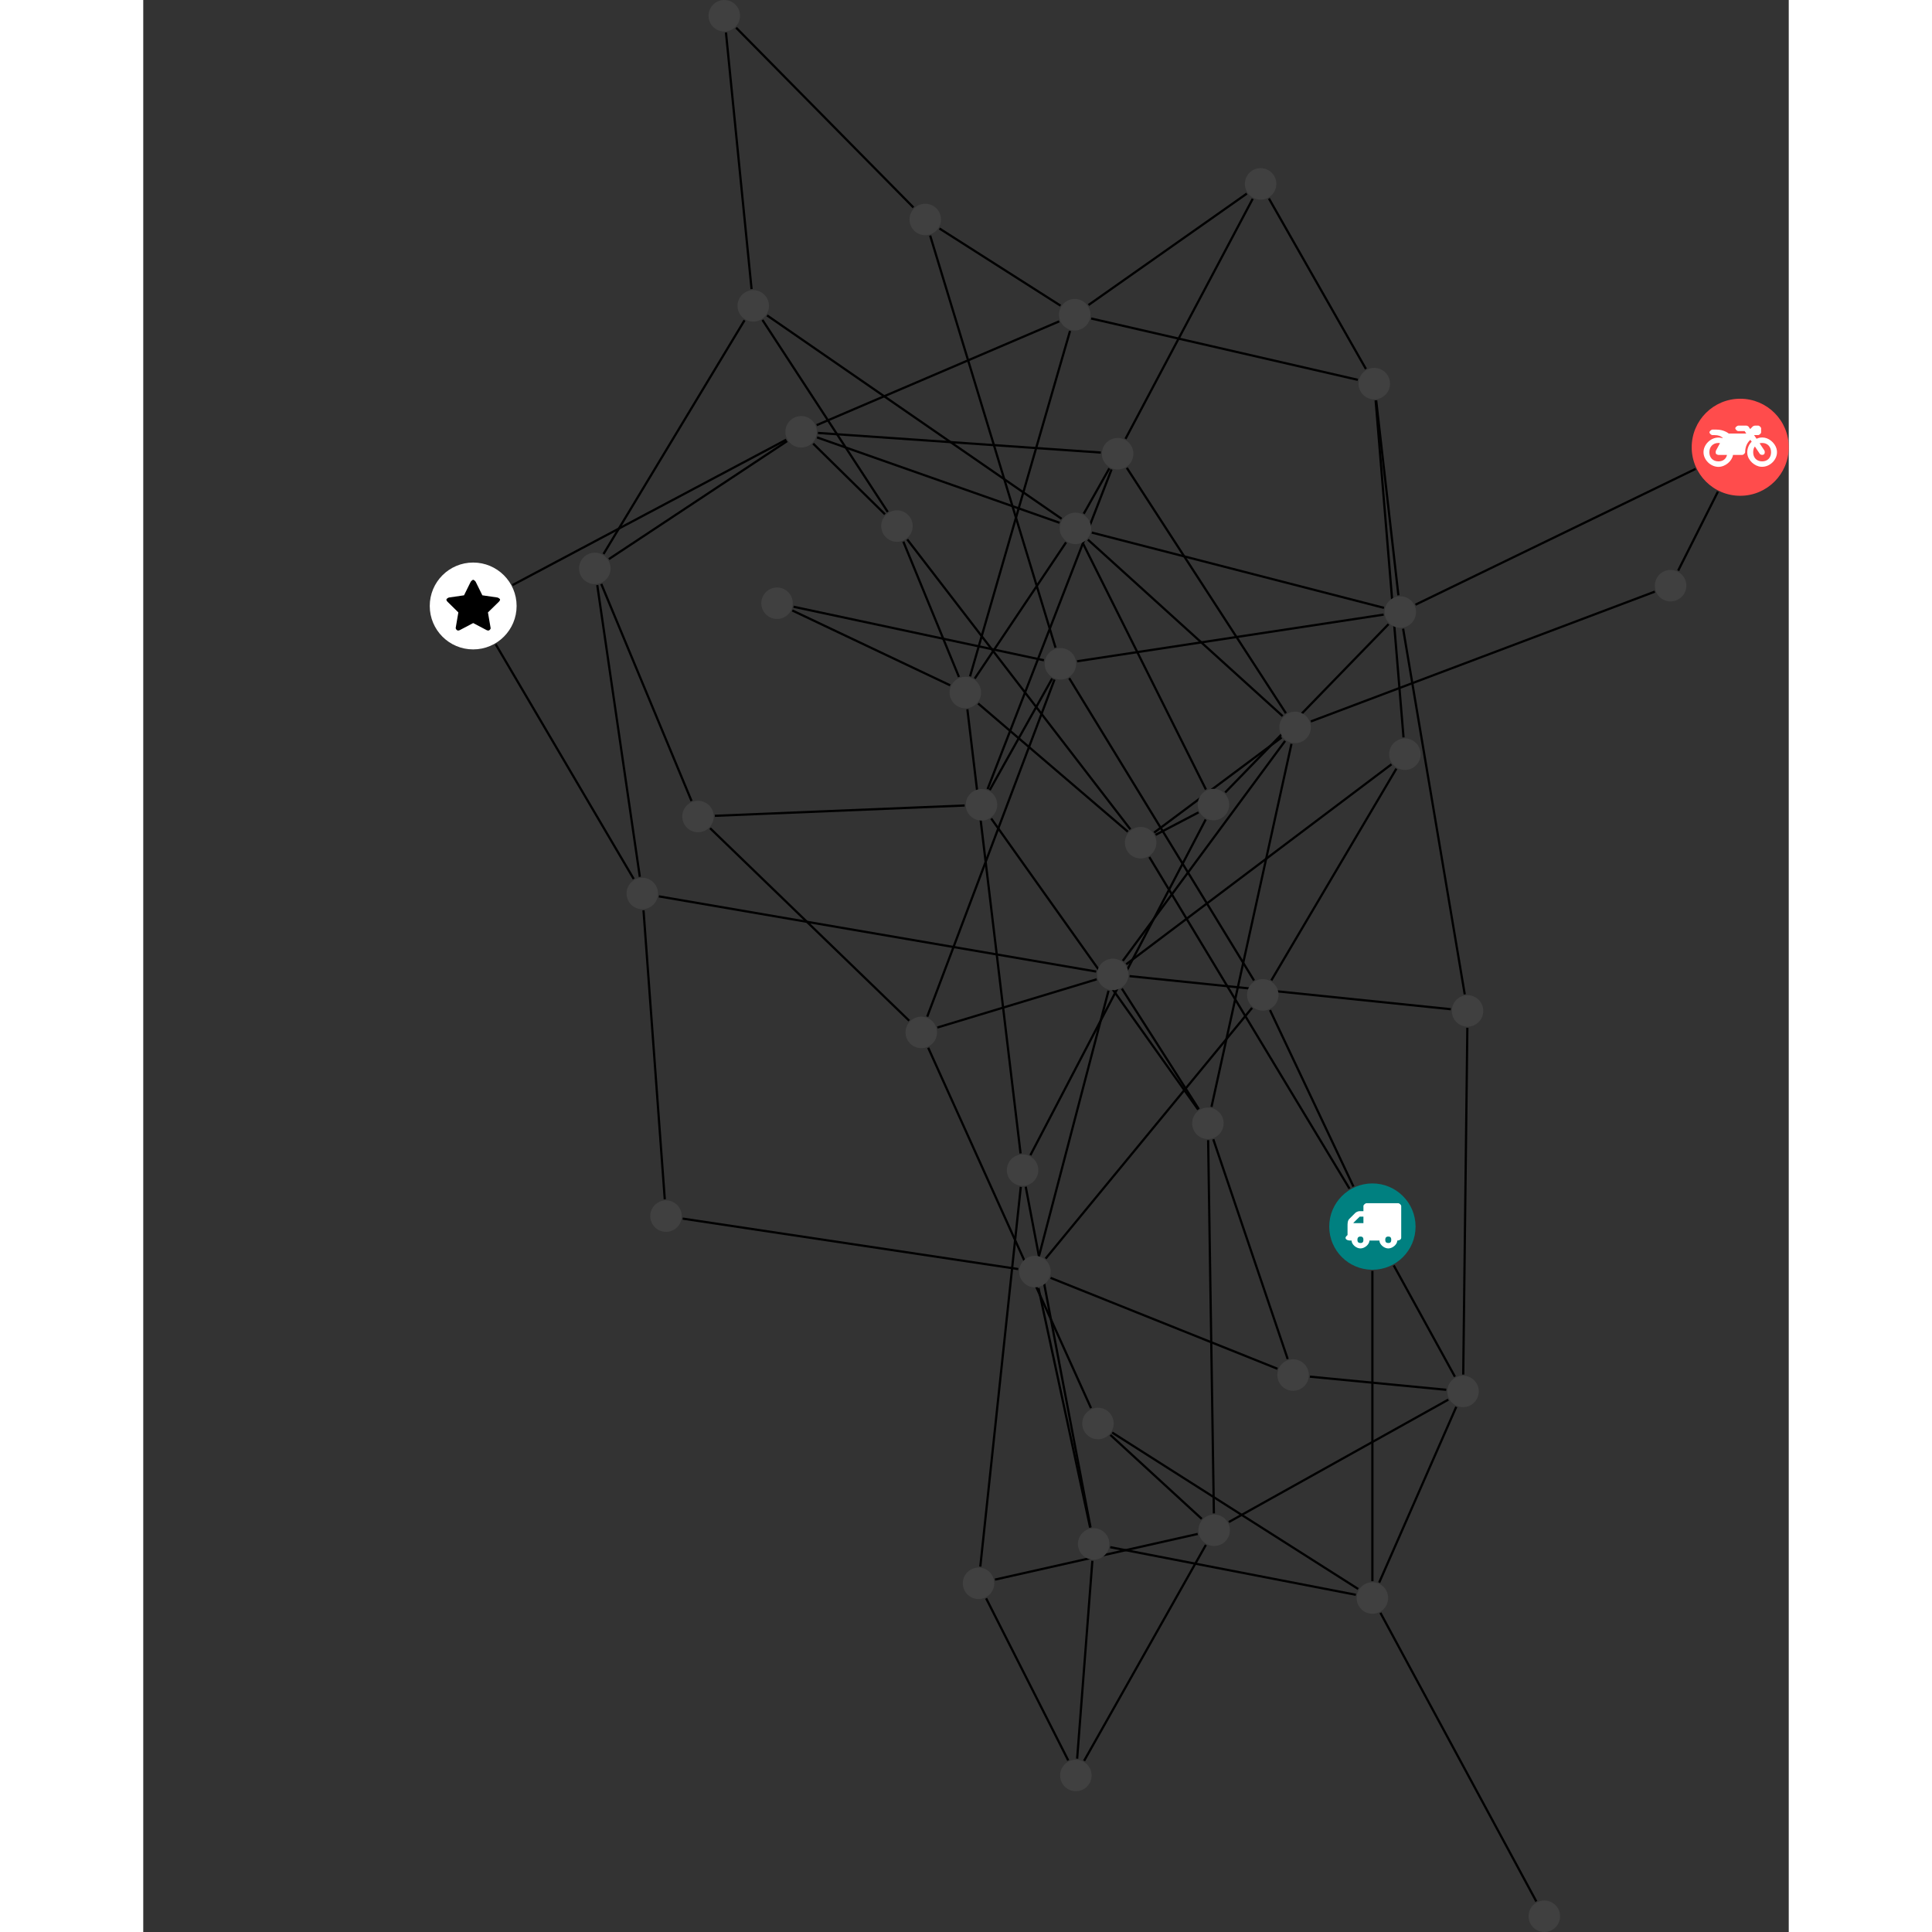 <?xml version="1.0" encoding="UTF-8"?>
<svg xmlns="http://www.w3.org/2000/svg" xmlns:xlink="http://www.w3.org/1999/xlink" width="345.895pt" height="345.895pt" viewBox="-51.293 0.000 294.601 345.895" version="1.1">
<rect x="-51.293" y="0.000" width="294.601" height="345.895" fill="#333333" stroke="none"/>
<defs>
<g>
<symbol overflow="visible" id="glyph0-0">
<path style="stroke:none;" d="M 1.422 -0.75 L 1.422 -7.922 L 3.562 -7.922 L 3.562 -0.891 L 1.422 -0.891 Z M 0.625 0 L 4.531 0 L 4.531 -8.812 L 0.438 -8.812 L 0.438 0 Z M 0.625 0 "/>
</symbol>
<symbol overflow="visible" id="glyph0-1">
<path style="stroke:none;" d="M 3.375 -0.844 C 3.375 -0.453 3.234 -0.266 2.844 -0.266 C 2.469 -0.266 2.297 -0.453 2.297 -0.844 C 2.297 -1.219 2.469 -1.422 2.844 -1.422 C 3.234 -1.422 3.375 -1.219 3.375 -0.844 Z M 1.594 -3.688 L 1.594 -3.859 C 1.594 -3.875 1.578 -3.875 1.594 -3.891 L 2.688 -4.969 C 2.703 -5 2.656 -4.984 2.688 -4.984 L 3.375 -4.984 L 3.375 -3.828 L 1.594 -3.828 Z M 8.359 -0.844 C 8.359 -0.453 8.219 -0.266 7.828 -0.266 C 7.453 -0.266 7.281 -0.453 7.281 -0.844 C 7.281 -1.219 7.453 -1.422 7.828 -1.422 C 8.219 -1.422 8.359 -1.219 8.359 -0.844 Z M 10.141 -6.891 C 10.141 -7.094 9.812 -7.391 9.609 -7.391 L 3.922 -7.391 C 3.719 -7.391 3.375 -7.094 3.375 -6.891 L 3.375 -5.969 L 2.672 -5.969 C 2.469 -5.969 2.078 -5.812 1.938 -5.672 L 0.844 -4.578 C 0.531 -4.266 0.531 -3.734 0.531 -3.328 L 0.531 -1.688 C 0.516 -1.688 0.172 -1.391 0.172 -1.203 C 0.172 -0.781 0.781 -0.703 1.062 -0.703 L 1.25 -0.703 C 1.25 -0.047 2.062 0.703 2.844 0.703 C 3.641 0.703 4.453 -0.047 4.453 -0.703 L 6.234 -0.703 C 6.234 -0.047 7.047 0.703 7.828 0.703 C 8.625 0.703 9.438 -0.047 9.438 -0.703 C 9.547 -0.703 10.141 -0.781 10.141 -1.203 Z M 10.141 -6.891 "/>
</symbol>
<symbol overflow="visible" id="glyph0-2">
<path style="stroke:none;" d="M 12.969 -2.906 C 12.844 -3.984 11.859 -5.016 10.781 -5.219 C 10.234 -5.328 9.703 -5.219 9.328 -5.031 L 8.875 -5.688 L 9.609 -5.688 C 9.812 -5.688 10.141 -5.984 10.141 -6.188 L 10.141 -6.891 C 10.141 -7.094 9.812 -7.391 9.609 -7.391 L 9.047 -7.391 C 8.969 -7.391 8.734 -7.312 8.656 -7.25 L 8.188 -6.766 L 7.891 -7.203 C 7.828 -7.281 7.594 -7.391 7.484 -7.391 L 6.078 -7.391 C 5.906 -7.391 5.547 -7.125 5.516 -6.953 C 5.484 -6.734 5.828 -6.406 6.047 -6.406 L 7.188 -6.406 L 7.484 -5.969 L 4.344 -5.969 C 4.141 -6.125 3.375 -6.672 2.141 -6.672 L 1.422 -6.672 C 1.219 -6.672 0.891 -6.375 0.891 -6.188 C 0.891 -5.984 1.219 -5.688 1.422 -5.688 L 1.781 -5.688 C 2.484 -5.688 2.906 -5.516 3.281 -5.188 L 3.25 -5.141 C 3.078 -5.188 2.797 -5.25 2.5 -5.25 C 1.109 -5.25 -0.172 -4 -0.172 -2.625 C -0.172 -1.25 1.109 0 2.5 0 C 3.75 0 4.953 -1.062 5.109 -2.141 L 6.766 -2.141 C 6.969 -2.141 7.281 -2.438 7.281 -2.625 C 7.281 -3.609 7.688 -4.391 8.219 -4.844 L 8.453 -4.5 C 7.969 -4.062 7.578 -3.203 7.672 -2.359 C 7.781 -1.172 8.969 -0.094 10.141 -0.016 C 11.703 0.094 13.156 -1.344 12.969 -2.906 Z M 2.5 -0.984 C 1.516 -0.984 0.875 -1.641 0.875 -2.625 C 0.875 -3.594 1.516 -4.281 2.5 -4.281 C 2.672 -4.281 2.844 -4.234 2.781 -4.25 L 2.047 -2.891 C 2 -2.781 2 -2.469 2.047 -2.359 C 2.125 -2.25 2.375 -2.141 2.5 -2.141 L 4.031 -2.141 C 3.891 -1.453 3.344 -0.984 2.5 -0.984 Z M 10.328 -0.984 C 9.344 -0.984 8.719 -1.641 8.719 -2.625 C 8.719 -3.109 8.859 -3.469 9.031 -3.641 L 9.906 -2.328 C 9.969 -2.219 10.203 -2.141 10.328 -2.141 C 10.391 -2.141 10.594 -2.188 10.641 -2.234 C 10.812 -2.344 10.844 -2.75 10.734 -2.922 L 9.875 -4.219 C 9.859 -4.219 10.094 -4.281 10.328 -4.281 C 11.297 -4.281 11.922 -3.594 11.922 -2.625 C 11.922 -1.641 11.297 -0.984 10.328 -0.984 Z M 10.328 -0.984 "/>
</symbol>
<symbol overflow="visible" id="glyph0-3">
<path style="stroke:none;" d="M 9.438 -5.078 C 9.438 -5.25 9.078 -5.453 8.938 -5.469 L 6.266 -5.859 L 5.078 -8.266 C 5.031 -8.375 4.75 -8.641 4.625 -8.641 C 4.5 -8.641 4.234 -8.375 4.172 -8.266 L 2.984 -5.859 L 0.312 -5.469 C 0.172 -5.453 -0.172 -5.25 -0.172 -5.078 C -0.172 -4.969 -0.062 -4.781 0.016 -4.719 L 1.969 -2.797 L 1.5 -0.062 C 1.5 -0.016 1.5 0.016 1.5 0.047 C 1.5 0.203 1.75 0.453 1.906 0.453 C 1.984 0.453 2.188 0.406 2.25 0.359 L 4.625 -0.891 L 7 0.359 C 7.062 0.406 7.266 0.453 7.344 0.453 C 7.5 0.453 7.75 0.203 7.75 0.047 C 7.75 0.016 7.75 -0.016 7.734 -0.062 L 7.266 -2.797 L 9.234 -4.719 C 9.297 -4.781 9.438 -4.969 9.438 -5.078 Z M 9.438 -5.078 "/>
</symbol>
</g>
<clipPath id="clip1">
  <path d="M 164 283 L 204 283 L 204 345.895 L 164 345.895 Z M 164 283 "/>
</clipPath>
<clipPath id="clip2">
  <path d="M 225 71 L 243.309 71 L 243.309 89 L 225 89 Z M 225 71 "/>
</clipPath>
<clipPath id="clip3">
  <path d="M 196 340 L 203 340 L 203 345.895 L 196 345.895 Z M 196 340 "/>
</clipPath>
</defs>
<g id="surface1">
<path style="fill:none;stroke-width:0.399;stroke-linecap:butt;stroke-linejoin:miter;stroke:rgb(0%,0%,0%);stroke-opacity:1;stroke-miterlimit:10;" d="M -0.001 -7.926 L -0.001 -63.477 " transform="matrix(1,0,0,-1,168.767,219.605)"/>
<path style="fill:none;stroke-width:0.399;stroke-linecap:butt;stroke-linejoin:miter;stroke:rgb(0%,0%,0%);stroke-opacity:1;stroke-miterlimit:10;" d="M -3.392 7.168 L -18.333 38.765 " transform="matrix(1,0,0,-1,168.767,219.605)"/>
<path style="fill:none;stroke-width:0.399;stroke-linecap:butt;stroke-linejoin:miter;stroke:rgb(0%,0%,0%);stroke-opacity:1;stroke-miterlimit:10;" d="M -4.099 6.789 L -39.931 66.156 " transform="matrix(1,0,0,-1,168.767,219.605)"/>
<path style="fill:none;stroke-width:0.399;stroke-linecap:butt;stroke-linejoin:miter;stroke:rgb(0%,0%,0%);stroke-opacity:1;stroke-miterlimit:10;" d="M 3.823 -6.95 L 14.772 -26.864 " transform="matrix(1,0,0,-1,168.767,219.605)"/>
<path style="fill:none;stroke-width:0.399;stroke-linecap:butt;stroke-linejoin:miter;stroke:rgb(0%,0%,0%);stroke-opacity:1;stroke-miterlimit:10;" d="M -51.611 -95.637 L -29.814 -56.989 " transform="matrix(1,0,0,-1,168.767,219.605)"/>
<path style="fill:none;stroke-width:0.399;stroke-linecap:butt;stroke-linejoin:miter;stroke:rgb(0%,0%,0%);stroke-opacity:1;stroke-miterlimit:10;" d="M -54.455 -95.571 L -69.154 -66.555 " transform="matrix(1,0,0,-1,168.767,219.605)"/>
<path style="fill:none;stroke-width:0.399;stroke-linecap:butt;stroke-linejoin:miter;stroke:rgb(0%,0%,0%);stroke-opacity:1;stroke-miterlimit:10;" d="M -52.861 -95.254 L -50.134 -59.829 " transform="matrix(1,0,0,-1,168.767,219.605)"/>
<path style="fill:none;stroke-width:0.399;stroke-linecap:butt;stroke-linejoin:miter;stroke:rgb(0%,0%,0%);stroke-opacity:1;stroke-miterlimit:10;" d="M -2.548 -64.875 L -46.587 -36.872 " transform="matrix(1,0,0,-1,168.767,219.605)"/>
<g clip-path="url(#clip1)" clip-rule="nonzero">
<path style="fill:none;stroke-width:0.399;stroke-linecap:butt;stroke-linejoin:miter;stroke:rgb(0%,0%,0%);stroke-opacity:1;stroke-miterlimit:10;" d="M 1.436 -69.149 L 29.346 -120.817 " transform="matrix(1,0,0,-1,168.767,219.605)"/>
</g>
<path style="fill:none;stroke-width:0.399;stroke-linecap:butt;stroke-linejoin:miter;stroke:rgb(0%,0%,0%);stroke-opacity:1;stroke-miterlimit:10;" d="M -2.962 -65.918 L -46.939 -57.395 " transform="matrix(1,0,0,-1,168.767,219.605)"/>
<path style="fill:none;stroke-width:0.399;stroke-linecap:butt;stroke-linejoin:miter;stroke:rgb(0%,0%,0%);stroke-opacity:1;stroke-miterlimit:10;" d="M 1.213 -63.731 L 15.014 -32.27 " transform="matrix(1,0,0,-1,168.767,219.605)"/>
<path style="fill:none;stroke-width:0.399;stroke-linecap:butt;stroke-linejoin:miter;stroke:rgb(0%,0%,0%);stroke-opacity:1;stroke-miterlimit:10;" d="M 57.858 135.656 L 7.71 111.343 " transform="matrix(1,0,0,-1,168.767,219.605)"/>
<path style="fill:none;stroke-width:0.399;stroke-linecap:butt;stroke-linejoin:miter;stroke:rgb(0%,0%,0%);stroke-opacity:1;stroke-miterlimit:10;" d="M 61.862 131.593 L 54.745 117.445 " transform="matrix(1,0,0,-1,168.767,219.605)"/>
<path style="fill:none;stroke-width:0.399;stroke-linecap:butt;stroke-linejoin:miter;stroke:rgb(0%,0%,0%);stroke-opacity:1;stroke-miterlimit:10;" d="M -28.806 21.441 L -14.49 86.429 " transform="matrix(1,0,0,-1,168.767,219.605)"/>
<path style="fill:none;stroke-width:0.399;stroke-linecap:butt;stroke-linejoin:miter;stroke:rgb(0%,0%,0%);stroke-opacity:1;stroke-miterlimit:10;" d="M -29.408 15.476 L -28.38 -51.344 " transform="matrix(1,0,0,-1,168.767,219.605)"/>
<path style="fill:none;stroke-width:0.399;stroke-linecap:butt;stroke-linejoin:miter;stroke:rgb(0%,0%,0%);stroke-opacity:1;stroke-miterlimit:10;" d="M -31.201 20.953 L -68.24 73.058 " transform="matrix(1,0,0,-1,168.767,219.605)"/>
<path style="fill:none;stroke-width:0.399;stroke-linecap:butt;stroke-linejoin:miter;stroke:rgb(0%,0%,0%);stroke-opacity:1;stroke-miterlimit:10;" d="M -28.486 15.632 L -15.162 -23.715 " transform="matrix(1,0,0,-1,168.767,219.605)"/>
<path style="fill:none;stroke-width:0.399;stroke-linecap:butt;stroke-linejoin:miter;stroke:rgb(0%,0%,0%);stroke-opacity:1;stroke-miterlimit:10;" d="M -31.079 21.035 L -44.853 42.609 " transform="matrix(1,0,0,-1,168.767,219.605)"/>
<path style="fill:none;stroke-width:0.399;stroke-linecap:butt;stroke-linejoin:miter;stroke:rgb(0%,0%,0%);stroke-opacity:1;stroke-miterlimit:10;" d="M -79.177 177.429 L -56.732 103.648 " transform="matrix(1,0,0,-1,168.767,219.605)"/>
<path style="fill:none;stroke-width:0.399;stroke-linecap:butt;stroke-linejoin:miter;stroke:rgb(0%,0%,0%);stroke-opacity:1;stroke-miterlimit:10;" d="M -82.173 182.464 L -113.915 214.644 " transform="matrix(1,0,0,-1,168.767,219.605)"/>
<path style="fill:none;stroke-width:0.399;stroke-linecap:butt;stroke-linejoin:miter;stroke:rgb(0%,0%,0%);stroke-opacity:1;stroke-miterlimit:10;" d="M -77.509 178.695 L -55.837 164.882 " transform="matrix(1,0,0,-1,168.767,219.605)"/>
<path style="fill:none;stroke-width:0.399;stroke-linecap:butt;stroke-linejoin:miter;stroke:rgb(0%,0%,0%);stroke-opacity:1;stroke-miterlimit:10;" d="M -50.376 -32.5 L -79.525 32.019 " transform="matrix(1,0,0,-1,168.767,219.605)"/>
<path style="fill:none;stroke-width:0.399;stroke-linecap:butt;stroke-linejoin:miter;stroke:rgb(0%,0%,0%);stroke-opacity:1;stroke-miterlimit:10;" d="M -46.912 -37.293 L -30.556 -52.321 " transform="matrix(1,0,0,-1,168.767,219.605)"/>
<path style="fill:none;stroke-width:0.399;stroke-linecap:butt;stroke-linejoin:miter;stroke:rgb(0%,0%,0%);stroke-opacity:1;stroke-miterlimit:10;" d="M -156.951 104.242 L -132.247 62.238 " transform="matrix(1,0,0,-1,168.767,219.605)"/>
<path style="fill:none;stroke-width:0.399;stroke-linecap:butt;stroke-linejoin:miter;stroke:rgb(0%,0%,0%);stroke-opacity:1;stroke-miterlimit:10;" d="M -153.951 114.859 L -104.943 140.886 " transform="matrix(1,0,0,-1,168.767,219.605)"/>
<path style="fill:none;stroke-width:0.399;stroke-linecap:butt;stroke-linejoin:miter;stroke:rgb(0%,0%,0%);stroke-opacity:1;stroke-miterlimit:10;" d="M -50.927 122.984 L -16.076 91.402 " transform="matrix(1,0,0,-1,168.767,219.605)"/>
<path style="fill:none;stroke-width:0.399;stroke-linecap:butt;stroke-linejoin:miter;stroke:rgb(0%,0%,0%);stroke-opacity:1;stroke-miterlimit:10;" d="M -51.814 122.312 L -29.802 78.257 " transform="matrix(1,0,0,-1,168.767,219.605)"/>
<path style="fill:none;stroke-width:0.399;stroke-linecap:butt;stroke-linejoin:miter;stroke:rgb(0%,0%,0%);stroke-opacity:1;stroke-miterlimit:10;" d="M -54.845 122.503 L -71.193 98.121 " transform="matrix(1,0,0,-1,168.767,219.605)"/>
<path style="fill:none;stroke-width:0.399;stroke-linecap:butt;stroke-linejoin:miter;stroke:rgb(0%,0%,0%);stroke-opacity:1;stroke-miterlimit:10;" d="M -50.24 124.257 L 2.073 110.777 " transform="matrix(1,0,0,-1,168.767,219.605)"/>
<path style="fill:none;stroke-width:0.399;stroke-linecap:butt;stroke-linejoin:miter;stroke:rgb(0%,0%,0%);stroke-opacity:1;stroke-miterlimit:10;" d="M -56.009 126.011 L -99.431 141.296 " transform="matrix(1,0,0,-1,168.767,219.605)"/>
<path style="fill:none;stroke-width:0.399;stroke-linecap:butt;stroke-linejoin:miter;stroke:rgb(0%,0%,0%);stroke-opacity:1;stroke-miterlimit:10;" d="M -51.677 127.636 L -47.099 135.746 " transform="matrix(1,0,0,-1,168.767,219.605)"/>
<path style="fill:none;stroke-width:0.399;stroke-linecap:butt;stroke-linejoin:miter;stroke:rgb(0%,0%,0%);stroke-opacity:1;stroke-miterlimit:10;" d="M -55.646 126.726 L -108.369 163.132 " transform="matrix(1,0,0,-1,168.767,219.605)"/>
<path style="fill:none;stroke-width:0.399;stroke-linecap:butt;stroke-linejoin:miter;stroke:rgb(0%,0%,0%);stroke-opacity:1;stroke-miterlimit:10;" d="M -130.497 56.628 L -126.689 4.89 " transform="matrix(1,0,0,-1,168.767,219.605)"/>
<path style="fill:none;stroke-width:0.399;stroke-linecap:butt;stroke-linejoin:miter;stroke:rgb(0%,0%,0%);stroke-opacity:1;stroke-miterlimit:10;" d="M -131.154 62.625 L -138.779 114.855 " transform="matrix(1,0,0,-1,168.767,219.605)"/>
<path style="fill:none;stroke-width:0.399;stroke-linecap:butt;stroke-linejoin:miter;stroke:rgb(0%,0%,0%);stroke-opacity:1;stroke-miterlimit:10;" d="M -127.744 59.125 L -49.451 45.664 " transform="matrix(1,0,0,-1,168.767,219.605)"/>
<path style="fill:none;stroke-width:0.399;stroke-linecap:butt;stroke-linejoin:miter;stroke:rgb(0%,0%,0%);stroke-opacity:1;stroke-miterlimit:10;" d="M -58.806 101.394 L -103.638 110.976 " transform="matrix(1,0,0,-1,168.767,219.605)"/>
<path style="fill:none;stroke-width:0.399;stroke-linecap:butt;stroke-linejoin:miter;stroke:rgb(0%,0%,0%);stroke-opacity:1;stroke-miterlimit:10;" d="M -56.919 97.937 L -79.701 37.593 " transform="matrix(1,0,0,-1,168.767,219.605)"/>
<path style="fill:none;stroke-width:0.399;stroke-linecap:butt;stroke-linejoin:miter;stroke:rgb(0%,0%,0%);stroke-opacity:1;stroke-miterlimit:10;" d="M -54.279 98.187 L -21.197 44.066 " transform="matrix(1,0,0,-1,168.767,219.605)"/>
<path style="fill:none;stroke-width:0.399;stroke-linecap:butt;stroke-linejoin:miter;stroke:rgb(0%,0%,0%);stroke-opacity:1;stroke-miterlimit:10;" d="M -52.872 101.214 L 2.014 109.57 " transform="matrix(1,0,0,-1,168.767,219.605)"/>
<path style="fill:none;stroke-width:0.399;stroke-linecap:butt;stroke-linejoin:miter;stroke:rgb(0%,0%,0%);stroke-opacity:1;stroke-miterlimit:10;" d="M -57.33 98.128 L -68.513 78.152 " transform="matrix(1,0,0,-1,168.767,219.605)"/>
<path style="fill:none;stroke-width:0.399;stroke-linecap:butt;stroke-linejoin:miter;stroke:rgb(0%,0%,0%);stroke-opacity:1;stroke-miterlimit:10;" d="M -18.521 184.058 L -1.158 153.546 " transform="matrix(1,0,0,-1,168.767,219.605)"/>
<path style="fill:none;stroke-width:0.399;stroke-linecap:butt;stroke-linejoin:miter;stroke:rgb(0%,0%,0%);stroke-opacity:1;stroke-miterlimit:10;" d="M -22.482 184.945 L -50.826 165 " transform="matrix(1,0,0,-1,168.767,219.605)"/>
<path style="fill:none;stroke-width:0.399;stroke-linecap:butt;stroke-linejoin:miter;stroke:rgb(0%,0%,0%);stroke-opacity:1;stroke-miterlimit:10;" d="M -21.427 184.015 L -44.201 141.039 " transform="matrix(1,0,0,-1,168.767,219.605)"/>
<path style="fill:none;stroke-width:0.399;stroke-linecap:butt;stroke-linejoin:miter;stroke:rgb(0%,0%,0%);stroke-opacity:1;stroke-miterlimit:10;" d="M 16.534 41.585 L 5.499 107.05 " transform="matrix(1,0,0,-1,168.767,219.605)"/>
<path style="fill:none;stroke-width:0.399;stroke-linecap:butt;stroke-linejoin:miter;stroke:rgb(0%,0%,0%);stroke-opacity:1;stroke-miterlimit:10;" d="M 14.034 38.921 L -43.474 44.843 " transform="matrix(1,0,0,-1,168.767,219.605)"/>
<path style="fill:none;stroke-width:0.399;stroke-linecap:butt;stroke-linejoin:miter;stroke:rgb(0%,0%,0%);stroke-opacity:1;stroke-miterlimit:10;" d="M 16.999 35.593 L 16.264 -26.489 " transform="matrix(1,0,0,-1,168.767,219.605)"/>
<path style="fill:none;stroke-width:0.399;stroke-linecap:butt;stroke-linejoin:miter;stroke:rgb(0%,0%,0%);stroke-opacity:1;stroke-miterlimit:10;" d="M -103.861 110.312 L -75.599 96.91 " transform="matrix(1,0,0,-1,168.767,219.605)"/>
<path style="fill:none;stroke-width:0.399;stroke-linecap:butt;stroke-linejoin:miter;stroke:rgb(0%,0%,0%);stroke-opacity:1;stroke-miterlimit:10;" d="M -82.935 36.867 L -118.572 71.324 " transform="matrix(1,0,0,-1,168.767,219.605)"/>
<path style="fill:none;stroke-width:0.399;stroke-linecap:butt;stroke-linejoin:miter;stroke:rgb(0%,0%,0%);stroke-opacity:1;stroke-miterlimit:10;" d="M -77.88 35.644 L -49.365 44.277 " transform="matrix(1,0,0,-1,168.767,219.605)"/>
<path style="fill:none;stroke-width:0.399;stroke-linecap:butt;stroke-linejoin:miter;stroke:rgb(0%,0%,0%);stroke-opacity:1;stroke-miterlimit:10;" d="M 0.581 147.917 L 5.573 87.585 " transform="matrix(1,0,0,-1,168.767,219.605)"/>
<path style="fill:none;stroke-width:0.399;stroke-linecap:butt;stroke-linejoin:miter;stroke:rgb(0%,0%,0%);stroke-opacity:1;stroke-miterlimit:10;" d="M -2.607 151.601 L -50.353 162.585 " transform="matrix(1,0,0,-1,168.767,219.605)"/>
<path style="fill:none;stroke-width:0.399;stroke-linecap:butt;stroke-linejoin:miter;stroke:rgb(0%,0%,0%);stroke-opacity:1;stroke-miterlimit:10;" d="M 0.674 147.925 L 4.655 113.023 " transform="matrix(1,0,0,-1,168.767,219.605)"/>
<path style="fill:none;stroke-width:0.399;stroke-linecap:butt;stroke-linejoin:miter;stroke:rgb(0%,0%,0%);stroke-opacity:1;stroke-miterlimit:10;" d="M -121.9 76.207 L -138.056 115.054 " transform="matrix(1,0,0,-1,168.767,219.605)"/>
<path style="fill:none;stroke-width:0.399;stroke-linecap:butt;stroke-linejoin:miter;stroke:rgb(0%,0%,0%);stroke-opacity:1;stroke-miterlimit:10;" d="M -117.724 73.546 L -73.001 75.394 " transform="matrix(1,0,0,-1,168.767,219.605)"/>
<path style="fill:none;stroke-width:0.399;stroke-linecap:butt;stroke-linejoin:miter;stroke:rgb(0%,0%,0%);stroke-opacity:1;stroke-miterlimit:10;" d="M -115.736 213.789 L -111.15 167.851 " transform="matrix(1,0,0,-1,168.767,219.605)"/>
<path style="fill:none;stroke-width:0.399;stroke-linecap:butt;stroke-linejoin:miter;stroke:rgb(0%,0%,0%);stroke-opacity:1;stroke-miterlimit:10;" d="M 4.288 81.98 L -18.091 44.089 " transform="matrix(1,0,0,-1,168.767,219.605)"/>
<path style="fill:none;stroke-width:0.399;stroke-linecap:butt;stroke-linejoin:miter;stroke:rgb(0%,0%,0%);stroke-opacity:1;stroke-miterlimit:10;" d="M 3.413 82.765 L -44.068 46.968 " transform="matrix(1,0,0,-1,168.767,219.605)"/>
<path style="fill:none;stroke-width:0.399;stroke-linecap:butt;stroke-linejoin:miter;stroke:rgb(0%,0%,0%);stroke-opacity:1;stroke-miterlimit:10;" d="M -83.974 122.632 L -74.021 98.406 " transform="matrix(1,0,0,-1,168.767,219.605)"/>
<path style="fill:none;stroke-width:0.399;stroke-linecap:butt;stroke-linejoin:miter;stroke:rgb(0%,0%,0%);stroke-opacity:1;stroke-miterlimit:10;" d="M -87.271 127.539 L -100.126 140.183 " transform="matrix(1,0,0,-1,168.767,219.605)"/>
<path style="fill:none;stroke-width:0.399;stroke-linecap:butt;stroke-linejoin:miter;stroke:rgb(0%,0%,0%);stroke-opacity:1;stroke-miterlimit:10;" d="M -83.283 123.031 L -43.33 71.128 " transform="matrix(1,0,0,-1,168.767,219.605)"/>
<path style="fill:none;stroke-width:0.399;stroke-linecap:butt;stroke-linejoin:miter;stroke:rgb(0%,0%,0%);stroke-opacity:1;stroke-miterlimit:10;" d="M -86.771 127.949 L -109.201 162.32 " transform="matrix(1,0,0,-1,168.767,219.605)"/>
<path style="fill:none;stroke-width:0.399;stroke-linecap:butt;stroke-linejoin:miter;stroke:rgb(0%,0%,0%);stroke-opacity:1;stroke-miterlimit:10;" d="M -15.482 91.91 L -43.97 135.843 " transform="matrix(1,0,0,-1,168.767,219.605)"/>
<path style="fill:none;stroke-width:0.399;stroke-linecap:butt;stroke-linejoin:miter;stroke:rgb(0%,0%,0%);stroke-opacity:1;stroke-miterlimit:10;" d="M -15.63 86.949 L -44.685 47.582 " transform="matrix(1,0,0,-1,168.767,219.605)"/>
<path style="fill:none;stroke-width:0.399;stroke-linecap:butt;stroke-linejoin:miter;stroke:rgb(0%,0%,0%);stroke-opacity:1;stroke-miterlimit:10;" d="M -16.259 87.574 L -39.072 70.543 " transform="matrix(1,0,0,-1,168.767,219.605)"/>
<path style="fill:none;stroke-width:0.399;stroke-linecap:butt;stroke-linejoin:miter;stroke:rgb(0%,0%,0%);stroke-opacity:1;stroke-miterlimit:10;" d="M -11.017 90.441 L 50.565 113.683 " transform="matrix(1,0,0,-1,168.767,219.605)"/>
<path style="fill:none;stroke-width:0.399;stroke-linecap:butt;stroke-linejoin:miter;stroke:rgb(0%,0%,0%);stroke-opacity:1;stroke-miterlimit:10;" d="M -29.849 72.882 L -61.232 12.785 " transform="matrix(1,0,0,-1,168.767,219.605)"/>
<path style="fill:none;stroke-width:0.399;stroke-linecap:butt;stroke-linejoin:miter;stroke:rgb(0%,0%,0%);stroke-opacity:1;stroke-miterlimit:10;" d="M -26.353 77.726 L 2.893 107.859 " transform="matrix(1,0,0,-1,168.767,219.605)"/>
<path style="fill:none;stroke-width:0.399;stroke-linecap:butt;stroke-linejoin:miter;stroke:rgb(0%,0%,0%);stroke-opacity:1;stroke-miterlimit:10;" d="M -31.126 74.16 L -38.818 70.136 " transform="matrix(1,0,0,-1,168.767,219.605)"/>
<path style="fill:none;stroke-width:0.399;stroke-linecap:butt;stroke-linejoin:miter;stroke:rgb(0%,0%,0%);stroke-opacity:1;stroke-miterlimit:10;" d="M -31.275 -55.024 L -67.572 -63.2 " transform="matrix(1,0,0,-1,168.767,219.605)"/>
<path style="fill:none;stroke-width:0.399;stroke-linecap:butt;stroke-linejoin:miter;stroke:rgb(0%,0%,0%);stroke-opacity:1;stroke-miterlimit:10;" d="M -25.697 -52.891 L 13.592 -30.977 " transform="matrix(1,0,0,-1,168.767,219.605)"/>
<path style="fill:none;stroke-width:0.399;stroke-linecap:butt;stroke-linejoin:miter;stroke:rgb(0%,0%,0%);stroke-opacity:1;stroke-miterlimit:10;" d="M -63.404 -7.602 L -123.486 1.433 " transform="matrix(1,0,0,-1,168.767,219.605)"/>
<path style="fill:none;stroke-width:0.399;stroke-linecap:butt;stroke-linejoin:miter;stroke:rgb(0%,0%,0%);stroke-opacity:1;stroke-miterlimit:10;" d="M -58.501 -5.723 L -21.54 39.164 " transform="matrix(1,0,0,-1,168.767,219.605)"/>
<path style="fill:none;stroke-width:0.399;stroke-linecap:butt;stroke-linejoin:miter;stroke:rgb(0%,0%,0%);stroke-opacity:1;stroke-miterlimit:10;" d="M -57.619 -9.176 L -16.997 -25.454 " transform="matrix(1,0,0,-1,168.767,219.605)"/>
<path style="fill:none;stroke-width:0.399;stroke-linecap:butt;stroke-linejoin:miter;stroke:rgb(0%,0%,0%);stroke-opacity:1;stroke-miterlimit:10;" d="M -59.783 -11 L -50.537 -53.872 " transform="matrix(1,0,0,-1,168.767,219.605)"/>
<path style="fill:none;stroke-width:0.399;stroke-linecap:butt;stroke-linejoin:miter;stroke:rgb(0%,0%,0%);stroke-opacity:1;stroke-miterlimit:10;" d="M -59.654 -5.133 L -47.244 42.234 " transform="matrix(1,0,0,-1,168.767,219.605)"/>
<path style="fill:none;stroke-width:0.399;stroke-linecap:butt;stroke-linejoin:miter;stroke:rgb(0%,0%,0%);stroke-opacity:1;stroke-miterlimit:10;" d="M -54.13 160.363 L -72.033 98.515 " transform="matrix(1,0,0,-1,168.767,219.605)"/>
<path style="fill:none;stroke-width:0.399;stroke-linecap:butt;stroke-linejoin:miter;stroke:rgb(0%,0%,0%);stroke-opacity:1;stroke-miterlimit:10;" d="M -56.068 162.074 L -99.501 143.488 " transform="matrix(1,0,0,-1,168.767,219.605)"/>
<path style="fill:none;stroke-width:0.399;stroke-linecap:butt;stroke-linejoin:miter;stroke:rgb(0%,0%,0%);stroke-opacity:1;stroke-miterlimit:10;" d="M -72.513 92.621 L -62.99 13.105 " transform="matrix(1,0,0,-1,168.767,219.605)"/>
<path style="fill:none;stroke-width:0.399;stroke-linecap:butt;stroke-linejoin:miter;stroke:rgb(0%,0%,0%);stroke-opacity:1;stroke-miterlimit:10;" d="M -70.583 93.652 L -43.783 70.703 " transform="matrix(1,0,0,-1,168.767,219.605)"/>
<path style="fill:none;stroke-width:0.399;stroke-linecap:butt;stroke-linejoin:miter;stroke:rgb(0%,0%,0%);stroke-opacity:1;stroke-miterlimit:10;" d="M -62.951 7.109 L -70.197 -60.864 " transform="matrix(1,0,0,-1,168.767,219.605)"/>
<path style="fill:none;stroke-width:0.399;stroke-linecap:butt;stroke-linejoin:miter;stroke:rgb(0%,0%,0%);stroke-opacity:1;stroke-miterlimit:10;" d="M -62.068 7.144 L -50.466 -53.856 " transform="matrix(1,0,0,-1,168.767,219.605)"/>
<path style="fill:none;stroke-width:0.399;stroke-linecap:butt;stroke-linejoin:miter;stroke:rgb(0%,0%,0%);stroke-opacity:1;stroke-miterlimit:10;" d="M -136.697 119.507 L -104.79 140.632 " transform="matrix(1,0,0,-1,168.767,219.605)"/>
<path style="fill:none;stroke-width:0.399;stroke-linecap:butt;stroke-linejoin:miter;stroke:rgb(0%,0%,0%);stroke-opacity:1;stroke-miterlimit:10;" d="M -137.654 120.425 L -112.408 162.265 " transform="matrix(1,0,0,-1,168.767,219.605)"/>
<path style="fill:none;stroke-width:0.399;stroke-linecap:butt;stroke-linejoin:miter;stroke:rgb(0%,0%,0%);stroke-opacity:1;stroke-miterlimit:10;" d="M -68.896 78.332 L -46.705 135.558 " transform="matrix(1,0,0,-1,168.767,219.605)"/>
<path style="fill:none;stroke-width:0.399;stroke-linecap:butt;stroke-linejoin:miter;stroke:rgb(0%,0%,0%);stroke-opacity:1;stroke-miterlimit:10;" d="M -11.193 -26.864 L 13.221 -29.219 " transform="matrix(1,0,0,-1,168.767,219.605)"/>
<path style="fill:none;stroke-width:0.399;stroke-linecap:butt;stroke-linejoin:miter;stroke:rgb(0%,0%,0%);stroke-opacity:1;stroke-miterlimit:10;" d="M -99.267 142.093 L -48.622 138.582 " transform="matrix(1,0,0,-1,168.767,219.605)"/>
<path style=" stroke:none;fill-rule:nonzero;fill:rgb(0%,50%,50%);fill-opacity:1;" d="M 176.496 219.605 C 176.496 215.336 173.035 211.875 168.766 211.875 C 164.5 211.875 161.039 215.336 161.039 219.605 C 161.039 223.875 164.5 227.332 168.766 227.332 C 173.035 227.332 176.496 223.875 176.496 219.605 Z M 176.496 219.605 "/>
<g style="fill:rgb(100%,100%,100%);fill-opacity:1;">
  <use xlink:href="#glyph0-1" x="163.785" y="222.808"/>
</g>
<path style=" stroke:none;fill-rule:nonzero;fill:rgb(25%,25%,25%);fill-opacity:1;" d="M 118.492 317.867 C 118.492 316.312 117.23 315.051 115.676 315.051 C 114.121 315.051 112.859 316.312 112.859 317.867 C 112.859 319.426 114.121 320.688 115.676 320.688 C 117.23 320.688 118.492 319.426 118.492 317.867 Z M 118.492 317.867 "/>
<path style=" stroke:none;fill-rule:nonzero;fill:rgb(25%,25%,25%);fill-opacity:1;" d="M 171.586 286.098 C 171.586 284.543 170.324 283.281 168.766 283.281 C 167.211 283.281 165.949 284.543 165.949 286.098 C 165.949 287.656 167.211 288.918 168.766 288.918 C 170.324 288.918 171.586 287.656 171.586 286.098 Z M 171.586 286.098 "/>
<g clip-path="url(#clip2)" clip-rule="nonzero">
<path style=" stroke:none;fill-rule:nonzero;fill:rgb(100%,29.999%,29.999%);fill-opacity:1;" d="M 243.309 80.074 C 243.309 75.273 239.418 71.387 234.621 71.387 C 229.824 71.387 225.934 75.273 225.934 80.074 C 225.934 84.871 229.824 88.762 234.621 88.762 C 239.418 88.762 243.309 84.871 243.309 80.074 Z M 243.309 80.074 "/>
</g>
<g style="fill:rgb(100%,100%,100%);fill-opacity:1;">
  <use xlink:href="#glyph0-2" x="228.22" y="83.585"/>
</g>
<path style=" stroke:none;fill-rule:nonzero;fill:rgb(25%,25%,25%);fill-opacity:1;" d="M 142.133 201.113 C 142.133 199.559 140.871 198.297 139.312 198.297 C 137.758 198.297 136.496 199.559 136.496 201.113 C 136.496 202.672 137.758 203.934 139.312 203.934 C 140.871 203.934 142.133 202.672 142.133 201.113 Z M 142.133 201.113 "/>
<path style=" stroke:none;fill-rule:nonzero;fill:rgb(25%,25%,25%);fill-opacity:1;" d="M 91.531 39.293 C 91.531 37.738 90.27 36.477 88.715 36.477 C 87.156 36.477 85.895 37.738 85.895 39.293 C 85.895 40.848 87.156 42.109 88.715 42.109 C 90.27 42.109 91.531 40.848 91.531 39.293 Z M 91.531 39.293 "/>
<path style=" stroke:none;fill-rule:nonzero;fill:rgb(25%,25%,25%);fill-opacity:1;" d="M 122.453 254.855 C 122.453 253.297 121.191 252.035 119.637 252.035 C 118.078 252.035 116.816 253.297 116.816 254.855 C 116.816 256.41 118.078 257.672 119.637 257.672 C 121.191 257.672 122.453 256.41 122.453 254.855 Z M 122.453 254.855 "/>
<path style=" stroke:none;fill-rule:nonzero;fill:rgb(100%,100%,100%);fill-opacity:1;" d="M 15.551 108.488 C 15.551 104.195 12.07 100.715 7.773 100.715 C 3.48 100.715 0 104.195 0 108.488 C 0 112.785 3.48 116.266 7.773 116.266 C 12.07 116.266 15.551 112.785 15.551 108.488 Z M 15.551 108.488 "/>
<g style="fill:rgb(0%,0%,0%);fill-opacity:1;">
  <use xlink:href="#glyph0-3" x="3.153" y="112.44"/>
</g>
<path style=" stroke:none;fill-rule:nonzero;fill:rgb(25%,25%,25%);fill-opacity:1;" d="M 118.422 94.598 C 118.422 93.039 117.16 91.777 115.605 91.777 C 114.047 91.777 112.785 93.039 112.785 94.598 C 112.785 96.152 114.047 97.414 115.605 97.414 C 117.16 97.414 118.422 96.152 118.422 94.598 Z M 118.422 94.598 "/>
<g clip-path="url(#clip3)" clip-rule="nonzero">
<path style=" stroke:none;fill-rule:nonzero;fill:rgb(25%,25%,25%);fill-opacity:1;" d="M 202.367 343.078 C 202.367 341.52 201.105 340.258 199.547 340.258 C 197.992 340.258 196.73 341.52 196.73 343.078 C 196.73 344.633 197.992 345.895 199.547 345.895 C 201.105 345.895 202.367 344.633 202.367 343.078 Z M 202.367 343.078 "/>
</g>
<path style=" stroke:none;fill-rule:nonzero;fill:rgb(25%,25%,25%);fill-opacity:1;" d="M 40.867 159.969 C 40.867 158.414 39.605 157.152 38.051 157.152 C 36.496 157.152 35.234 158.414 35.234 159.969 C 35.234 161.523 36.496 162.785 38.051 162.785 C 39.605 162.785 40.867 161.523 40.867 159.969 Z M 40.867 159.969 "/>
<path style=" stroke:none;fill-rule:nonzero;fill:rgb(25%,25%,25%);fill-opacity:1;" d="M 115.73 118.844 C 115.73 117.289 114.469 116.027 112.914 116.027 C 111.355 116.027 110.094 117.289 110.094 118.844 C 110.094 120.402 111.355 121.664 112.914 121.664 C 114.469 121.664 115.73 120.402 115.73 118.844 Z M 115.73 118.844 "/>
<path style=" stroke:none;fill-rule:nonzero;fill:rgb(25%,25%,25%);fill-opacity:1;" d="M 151.57 32.926 C 151.57 31.367 150.309 30.105 148.754 30.105 C 147.195 30.105 145.934 31.367 145.934 32.926 C 145.934 34.48 147.195 35.742 148.754 35.742 C 150.309 35.742 151.57 34.48 151.57 32.926 Z M 151.57 32.926 "/>
<path style=" stroke:none;fill-rule:nonzero;fill:rgb(25%,25%,25%);fill-opacity:1;" d="M 188.617 180.996 C 188.617 179.438 187.355 178.176 185.801 178.176 C 184.246 178.176 182.984 179.438 182.984 180.996 C 182.984 182.551 184.246 183.812 185.801 183.812 C 187.355 183.812 188.617 182.551 188.617 180.996 Z M 188.617 180.996 "/>
<path style=" stroke:none;fill-rule:nonzero;fill:rgb(25%,25%,25%);fill-opacity:1;" d="M 64.996 108 C 64.996 106.445 63.734 105.184 62.18 105.184 C 60.621 105.184 59.359 106.445 59.359 108 C 59.359 109.555 60.621 110.816 62.18 110.816 C 63.734 110.816 64.996 109.555 64.996 108 Z M 64.996 108 "/>
<path style=" stroke:none;fill-rule:nonzero;fill:rgb(25%,25%,25%);fill-opacity:1;" d="M 90.82 184.836 C 90.82 183.281 89.559 182.02 88 182.02 C 86.445 182.02 85.184 183.281 85.184 184.836 C 85.184 186.395 86.445 187.656 88 187.656 C 89.559 187.656 90.82 186.395 90.82 184.836 Z M 90.82 184.836 "/>
<path style=" stroke:none;fill-rule:nonzero;fill:rgb(25%,25%,25%);fill-opacity:1;" d="M 171.918 68.684 C 171.918 67.129 170.656 65.867 169.102 65.867 C 167.543 65.867 166.281 67.129 166.281 68.684 C 166.281 70.242 167.543 71.504 169.102 71.504 C 170.656 71.504 171.918 70.242 171.918 68.684 Z M 171.918 68.684 "/>
<path style=" stroke:none;fill-rule:nonzero;fill:rgb(25%,25%,25%);fill-opacity:1;" d="M 50.848 146.184 C 50.848 144.629 49.586 143.367 48.027 143.367 C 46.473 143.367 45.211 144.629 45.211 146.184 C 45.211 147.742 46.473 149.004 48.027 149.004 C 49.586 149.004 50.848 147.742 50.848 146.184 Z M 50.848 146.184 "/>
<path style=" stroke:none;fill-rule:nonzero;fill:rgb(25%,25%,25%);fill-opacity:1;" d="M 55.551 2.816 C 55.551 1.262 54.289 0 52.73 0 C 51.176 0 49.914 1.262 49.914 2.816 C 49.914 4.375 51.176 5.637 52.73 5.637 C 54.289 5.637 55.551 4.375 55.551 2.816 Z M 55.551 2.816 "/>
<path style=" stroke:none;fill-rule:nonzero;fill:rgb(25%,25%,25%);fill-opacity:1;" d="M 177.406 135.027 C 177.406 133.469 176.145 132.207 174.59 132.207 C 173.031 132.207 171.77 133.469 171.77 135.027 C 171.77 136.582 173.031 137.844 174.59 137.844 C 176.145 137.844 177.406 136.582 177.406 135.027 Z M 177.406 135.027 "/>
<path style=" stroke:none;fill-rule:nonzero;fill:rgb(25%,25%,25%);fill-opacity:1;" d="M 86.465 94.184 C 86.465 92.629 85.203 91.367 83.645 91.367 C 82.09 91.367 80.828 92.629 80.828 94.184 C 80.828 95.742 82.09 97.004 83.645 97.004 C 85.203 97.004 86.465 95.742 86.465 94.184 Z M 86.465 94.184 "/>
<path style=" stroke:none;fill-rule:nonzero;fill:rgb(25%,25%,25%);fill-opacity:1;" d="M 157.746 130.23 C 157.746 128.672 156.484 127.41 154.93 127.41 C 153.371 127.41 152.109 128.672 152.109 130.23 C 152.109 131.785 153.371 133.047 154.93 133.047 C 156.484 133.047 157.746 131.785 157.746 130.23 Z M 157.746 130.23 "/>
<path style=" stroke:none;fill-rule:nonzero;fill:rgb(25%,25%,25%);fill-opacity:1;" d="M 143.133 144.047 C 143.133 142.492 141.871 141.23 140.312 141.23 C 138.758 141.23 137.496 142.492 137.496 144.047 C 137.496 145.602 138.758 146.863 140.312 146.863 C 141.871 146.863 143.133 145.602 143.133 144.047 Z M 143.133 144.047 "/>
<path style=" stroke:none;fill-rule:nonzero;fill:rgb(25%,25%,25%);fill-opacity:1;" d="M 143.254 273.965 C 143.254 272.41 141.992 271.148 140.434 271.148 C 138.879 271.148 137.617 272.41 137.617 273.965 C 137.617 275.523 138.879 276.785 140.434 276.785 C 141.992 276.785 143.254 275.523 143.254 273.965 Z M 143.254 273.965 "/>
<path style=" stroke:none;fill-rule:nonzero;fill:rgb(25%,25%,25%);fill-opacity:1;" d="M 111.164 227.656 C 111.164 226.102 109.902 224.84 108.348 224.84 C 106.789 224.84 105.527 226.102 105.527 227.656 C 105.527 229.215 106.789 230.477 108.348 230.477 C 109.902 230.477 111.164 229.215 111.164 227.656 Z M 111.164 227.656 "/>
<path style=" stroke:none;fill-rule:nonzero;fill:rgb(25%,25%,25%);fill-opacity:1;" d="M 45.117 217.723 C 45.117 216.168 43.855 214.906 42.301 214.906 C 40.742 214.906 39.48 216.168 39.48 217.723 C 39.48 219.281 40.742 220.543 42.301 220.543 C 43.855 220.543 45.117 219.281 45.117 217.723 Z M 45.117 217.723 "/>
<path style=" stroke:none;fill-rule:nonzero;fill:rgb(25%,25%,25%);fill-opacity:1;" d="M 118.293 56.348 C 118.293 54.789 117.031 53.527 115.477 53.527 C 113.918 53.527 112.656 54.789 112.656 56.348 C 112.656 57.902 113.918 59.164 115.477 59.164 C 117.031 59.164 118.293 57.902 118.293 56.348 Z M 118.293 56.348 "/>
<path style=" stroke:none;fill-rule:nonzero;fill:rgb(25%,25%,25%);fill-opacity:1;" d="M 98.711 123.992 C 98.711 122.434 97.449 121.172 95.895 121.172 C 94.336 121.172 93.074 122.434 93.074 123.992 C 93.074 125.547 94.336 126.809 95.895 126.809 C 97.449 126.809 98.711 125.547 98.711 123.992 Z M 98.711 123.992 "/>
<path style=" stroke:none;fill-rule:nonzero;fill:rgb(25%,25%,25%);fill-opacity:1;" d="M 151.961 178.113 C 151.961 176.559 150.699 175.297 149.145 175.297 C 147.586 175.297 146.324 176.559 146.324 178.113 C 146.324 179.672 147.586 180.934 149.145 180.934 C 150.699 180.934 151.961 179.672 151.961 178.113 Z M 151.961 178.113 "/>
<path style=" stroke:none;fill-rule:nonzero;fill:rgb(25%,25%,25%);fill-opacity:1;" d="M 108.953 209.496 C 108.953 207.941 107.695 206.68 106.137 206.68 C 104.582 206.68 103.32 207.941 103.32 209.496 C 103.32 211.055 104.582 212.316 106.137 212.316 C 107.695 212.316 108.953 211.055 108.953 209.496 Z M 108.953 209.496 "/>
<path style=" stroke:none;fill-rule:nonzero;fill:rgb(25%,25%,25%);fill-opacity:1;" d="M 32.371 101.766 C 32.371 100.207 31.109 98.945 29.555 98.945 C 27.996 98.945 26.734 100.207 26.734 101.766 C 26.734 103.32 27.996 104.582 29.555 104.582 C 31.109 104.582 32.371 103.32 32.371 101.766 Z M 32.371 101.766 "/>
<path style=" stroke:none;fill-rule:nonzero;fill:rgb(25%,25%,25%);fill-opacity:1;" d="M 101.07 283.469 C 101.07 281.91 99.809 280.648 98.254 280.648 C 96.695 280.648 95.434 281.91 95.434 283.469 C 95.434 285.023 96.695 286.285 98.254 286.285 C 99.809 286.285 101.07 285.023 101.07 283.469 Z M 101.07 283.469 "/>
<path style=" stroke:none;fill-rule:nonzero;fill:rgb(25%,25%,25%);fill-opacity:1;" d="M 176.578 109.582 C 176.578 108.023 175.32 106.762 173.762 106.762 C 172.207 106.762 170.945 108.023 170.945 109.582 C 170.945 111.137 172.207 112.398 173.762 112.398 C 175.32 112.398 176.578 111.137 176.578 109.582 Z M 176.578 109.582 "/>
<path style=" stroke:none;fill-rule:nonzero;fill:rgb(25%,25%,25%);fill-opacity:1;" d="M 101.602 144.09 C 101.602 142.531 100.34 141.27 98.781 141.27 C 97.227 141.27 95.965 142.531 95.965 144.09 C 95.965 145.645 97.227 146.906 98.781 146.906 C 100.34 146.906 101.602 145.645 101.602 144.09 Z M 101.602 144.09 "/>
<path style=" stroke:none;fill-rule:nonzero;fill:rgb(25%,25%,25%);fill-opacity:1;" d="M 157.391 246.18 C 157.391 244.625 156.129 243.363 154.57 243.363 C 153.016 243.363 151.754 244.625 151.754 246.18 C 151.754 247.738 153.016 249 154.57 249 C 156.129 249 157.391 247.738 157.391 246.18 Z M 157.391 246.18 "/>
<path style=" stroke:none;fill-rule:nonzero;fill:rgb(25%,25%,25%);fill-opacity:1;" d="M 69.309 77.309 C 69.309 75.75 68.047 74.488 66.492 74.488 C 64.938 74.488 63.676 75.75 63.676 77.309 C 63.676 78.863 64.938 80.125 66.492 80.125 C 68.047 80.125 69.309 78.863 69.309 77.309 Z M 69.309 77.309 "/>
<path style=" stroke:none;fill-rule:nonzero;fill:rgb(25%,25%,25%);fill-opacity:1;" d="M 125.973 81.234 C 125.973 79.676 124.711 78.414 123.152 78.414 C 121.598 78.414 120.336 79.676 120.336 81.234 C 120.336 82.789 121.598 84.051 123.152 84.051 C 124.711 84.051 125.973 82.789 125.973 81.234 Z M 125.973 81.234 "/>
<path style=" stroke:none;fill-rule:nonzero;fill:rgb(25%,25%,25%);fill-opacity:1;" d="M 121.684 276.426 C 121.684 274.867 120.422 273.605 118.867 273.605 C 117.309 273.605 116.047 274.867 116.047 276.426 C 116.047 277.98 117.309 279.242 118.867 279.242 C 120.422 279.242 121.684 277.98 121.684 276.426 Z M 121.684 276.426 "/>
<path style=" stroke:none;fill-rule:nonzero;fill:rgb(25%,25%,25%);fill-opacity:1;" d="M 125.109 174.453 C 125.109 172.898 123.848 171.637 122.289 171.637 C 120.734 171.637 119.473 172.898 119.473 174.453 C 119.473 176.008 120.734 177.27 122.289 177.27 C 123.848 177.27 125.109 176.008 125.109 174.453 Z M 125.109 174.453 "/>
<path style=" stroke:none;fill-rule:nonzero;fill:rgb(25%,25%,25%);fill-opacity:1;" d="M 130.094 150.867 C 130.094 149.312 128.832 148.051 127.277 148.051 C 125.719 148.051 124.457 149.312 124.457 150.867 C 124.457 152.426 125.719 153.688 127.277 153.688 C 128.832 153.688 130.094 152.426 130.094 150.867 Z M 130.094 150.867 "/>
<path style=" stroke:none;fill-rule:nonzero;fill:rgb(25%,25%,25%);fill-opacity:1;" d="M 224.973 104.855 C 224.973 103.301 223.711 102.039 222.152 102.039 C 220.598 102.039 219.336 103.301 219.336 104.855 C 219.336 106.414 220.598 107.676 222.152 107.676 C 223.711 107.676 224.973 106.414 224.973 104.855 Z M 224.973 104.855 "/>
<path style=" stroke:none;fill-rule:nonzero;fill:rgb(25%,25%,25%);fill-opacity:1;" d="M 60.734 54.758 C 60.734 53.203 59.473 51.941 57.918 51.941 C 56.363 51.941 55.102 53.203 55.102 54.758 C 55.102 56.316 56.363 57.578 57.918 57.578 C 59.473 57.578 60.734 56.316 60.734 54.758 Z M 60.734 54.758 "/>
<path style=" stroke:none;fill-rule:nonzero;fill:rgb(25%,25%,25%);fill-opacity:1;" d="M 187.812 249.113 C 187.812 247.555 186.551 246.293 184.992 246.293 C 183.438 246.293 182.176 247.555 182.176 249.113 C 182.176 250.668 183.438 251.93 184.992 251.93 C 186.551 251.93 187.812 250.668 187.812 249.113 Z M 187.812 249.113 "/>
</g>
</svg>
